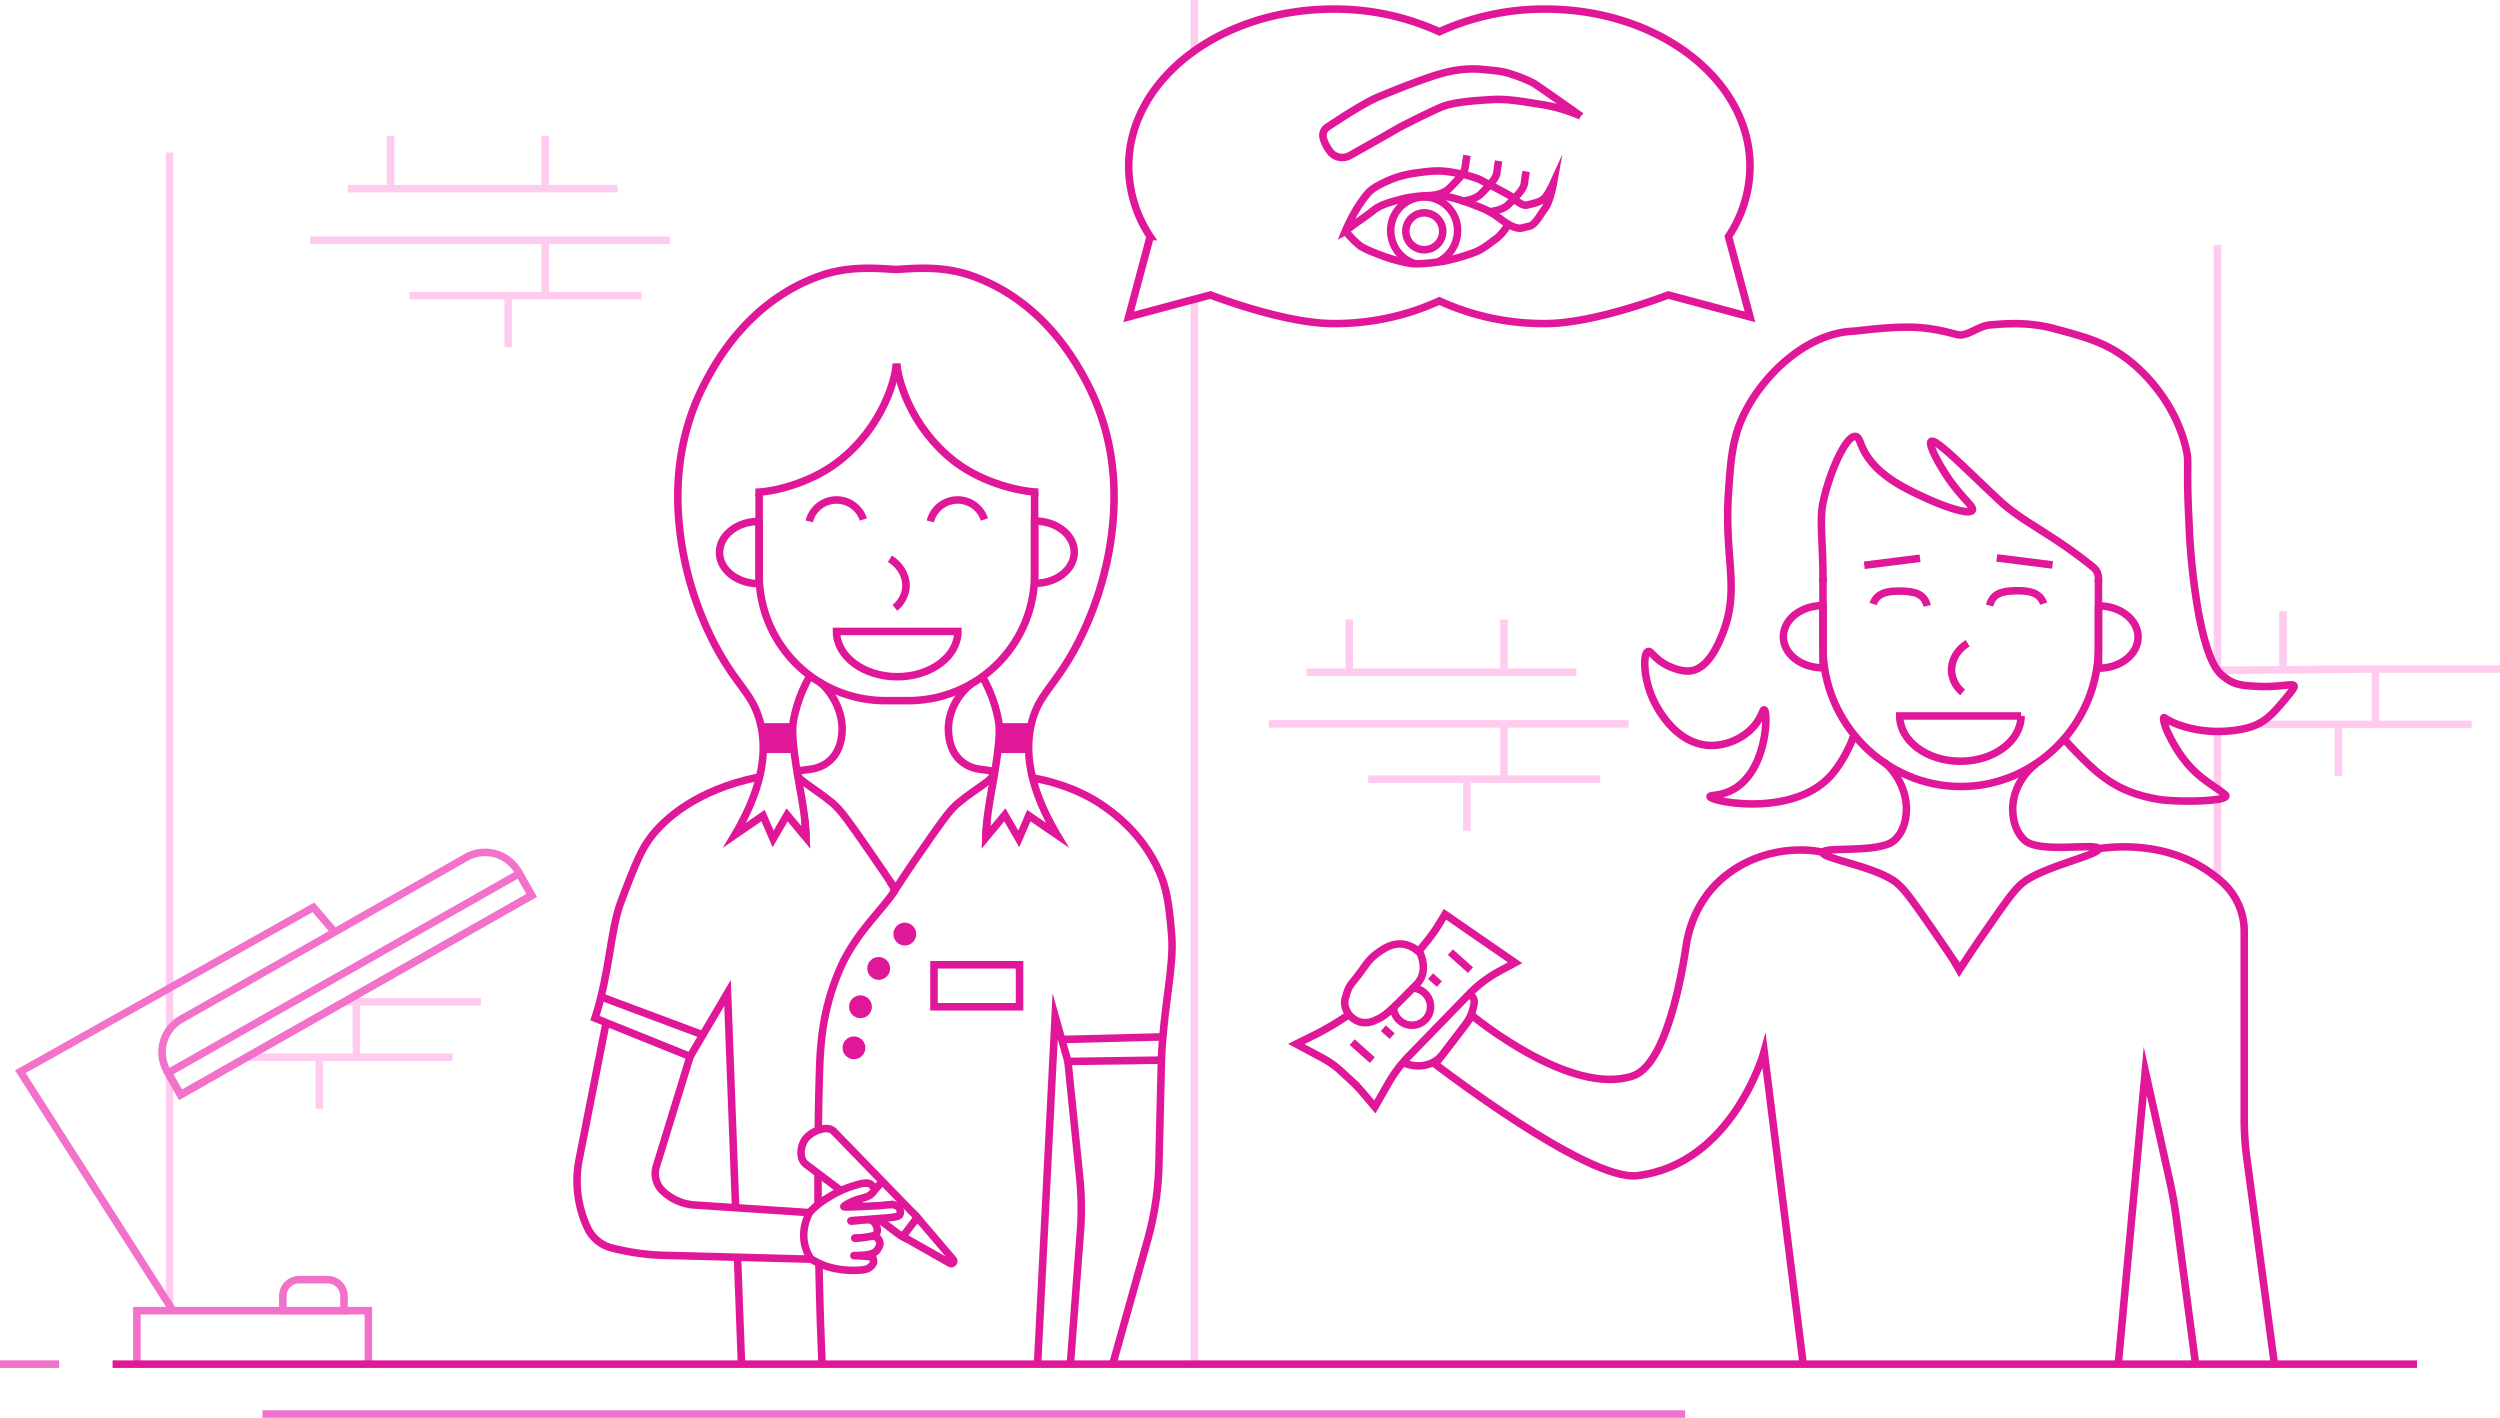 <svg id="Слой_12" data-name="Слой 12" xmlns="http://www.w3.org/2000/svg" viewBox="0 0 993.75 563.58"><defs><style>.cls-1,.cls-2,.cls-4{fill:none;stroke-miterlimit:10;stroke-width:3px;}.cls-1{stroke:#ffccef;}.cls-2{stroke:#e01798;}.cls-3{fill:#e01798;}.cls-4{stroke:#f272cb;}</style></defs><title>illustration</title><line class="cls-1" x1="155.25" y1="54" x2="155.25" y2="75"/><line class="cls-1" x1="138.25" y1="75" x2="245.5" y2="75"/><line class="cls-1" x1="216.75" y1="54" x2="216.75" y2="75"/><polyline class="cls-1" points="123.25 95.5 216.75 95.5 266.25 95.5"/><line class="cls-1" x1="216.75" y1="117.5" x2="216.75" y2="95.5"/><polyline class="cls-1" points="162.75 117.5 200.75 117.5 255 117.5"/><line class="cls-1" x1="202" y1="138" x2="202" y2="117.5"/><polyline class="cls-1" points="881.42 266.44 944.25 265.94 993.75 265.94"/><line class="cls-1" x1="944.25" y1="287.94" x2="944.25" y2="265.94"/><polyline class="cls-1" points="897.75 287.94 928.25 287.94 982.5 287.94"/><line class="cls-1" x1="929.5" y1="308.44" x2="929.5" y2="287.94"/><line class="cls-1" x1="536.34" y1="246.23" x2="536.34" y2="267.23"/><line class="cls-1" x1="519.34" y1="267.23" x2="626.59" y2="267.23"/><line class="cls-1" x1="597.84" y1="246.23" x2="597.84" y2="267.23"/><polyline class="cls-1" points="504.34 287.73 597.84 287.73 647.34 287.73"/><line class="cls-1" x1="597.84" y1="309.73" x2="597.84" y2="287.73"/><polyline class="cls-1" points="543.84 309.73 581.84 309.73 636.09 309.73"/><line class="cls-1" x1="583.09" y1="330.23" x2="583.09" y2="309.73"/><line class="cls-1" x1="907.5" y1="243" x2="907.5" y2="266.23"/><path class="cls-1" d="M143.75,404" transform="translate(-23.49 -26.23)"/><path class="cls-1" d="M86.65,404" transform="translate(-23.49 -26.23)"/><path class="cls-1" d="M165.15,391.82" transform="translate(-23.49 -26.23)"/><path class="cls-1" d="M165.15,383" transform="translate(-23.49 -26.23)"/><polyline class="cls-1" points="137.08 398.24 141.67 398.24 191.17 398.24"/><line class="cls-1" x1="141.67" y1="420.24" x2="141.67" y2="398.24"/><polyline class="cls-1" points="98.08 420.24 125.67 420.24 179.92 420.24"/><line class="cls-1" x1="126.92" y1="440.74" x2="126.92" y2="420.24"/><line class="cls-1" x1="67.42" y1="60.67" x2="67.42" y2="409.23"/><line class="cls-1" x1="67.42" y1="427" x2="67.42" y2="520.75"/><line class="cls-1" x1="474.75" y1="118.96" x2="474.75" y2="541.5"/><line class="cls-1" x1="474.75" x2="474.75" y2="20.25"/><line class="cls-1" x1="881.42" y1="317.73" x2="881.42" y2="349.58"/><line class="cls-1" x1="881.42" y1="290.74" x2="881.42" y2="313.59"/><line class="cls-1" x1="881.42" y1="97.33" x2="881.42" y2="266.44"/><path class="cls-2" d="M377.2,248.35c4.43,2.66,6.93,7.39,6.33,12a11.94,11.94,0,0,1-4.33,7.5" transform="translate(-23.49 -26.23)"/><path class="cls-2" d="M434.74,221.9v32.83a50.15,50.15,0,0,1-50,50h-9.5a50.15,50.15,0,0,1-50-50v-32" transform="translate(-23.49 -26.23)"/><path class="cls-2" d="M379.74,170.73" transform="translate(-23.49 -26.23)"/><path class="cls-2" d="M356,277.23c0,9.94,10.8,18,24.13,18s24.13-8.06,24.13-18H356Z" transform="translate(-23.49 -26.23)"/><path class="cls-2" d="M345.17,233.48a11.18,11.18,0,0,1,21.5-.75" transform="translate(-23.49 -26.23)"/><path class="cls-2" d="M393.3,233.48a11.18,11.18,0,0,1,21.5-.75" transform="translate(-23.49 -26.23)"/><path class="cls-2" d="M325.24,233.48h-0.12c-8.63,0-15.62,5.54-15.62,12.38s7,12.38,15.63,12.38h0.13V233.48Z" transform="translate(-23.49 -26.23)"/><path class="cls-2" d="M434.74,258.1h0.13c8.63,0,15.63-5.54,15.63-12.38s-7-12.37-15.62-12.37h-0.12V258.1Z" transform="translate(-23.49 -26.23)"/><path class="cls-2" d="M380,170.73c0.11,5.06,4.91,25.14,23.25,39.17,11.66,8.91,27.29,11.94,33,11.94" transform="translate(-23.49 -26.23)"/><path class="cls-2" d="M379.74,170.73c0,5-4.91,25.14-23.25,39.17-11.66,8.91-26.72,12-32.74,12" transform="translate(-23.49 -26.23)"/><path class="cls-2" d="M345.27,295.23a55.6,55.6,0,0,0-6.36,17.33c-0.54,3.05-.86,7.9,2.33,25.67,1.17,6.51,2.78,15.77,2.64,21.52" transform="translate(-23.49 -26.23)"/><rect class="cls-3" x="302.29" y="287.45" width="13.47" height="11.88"/><path class="cls-2" d="M343.41,352.14l0.43,7-7.49-9-5.54,9.56-4-9.27-11.29,7.75c12.72-21.39,12.53-36,10-45.33-3-11-8.86-13.66-17.33-29.33a131.22,131.22,0,0,1-14-42.67c-1.38-10.22-4.51-36.27,10-63.33,3.95-7.36,17-31.68,45.33-41.67,11.87-4.18,23.36-2.86,30.17-2.5" transform="translate(-23.49 -26.23)"/><path class="cls-2" d="M414,295.23a55.6,55.6,0,0,1,6.36,17.33c0.54,3.05.86,7.9-2.33,25.67-1.17,6.51-2.78,15.77-2.64,21.52" transform="translate(-23.49 -26.23)"/><rect class="cls-3" x="420.02" y="313.68" width="13.47" height="11.88" transform="translate(830.02 613.01) rotate(180)"/><path class="cls-2" d="M415.85,352.14l-0.43,7,7.49-9,5.54,9.56,4-9.27,11.29,7.75c-12.72-21.39-12.53-36-10-45.33,3-11,8.86-13.66,17.33-29.33a131.22,131.22,0,0,0,14-42.67c1.38-10.22,4.51-36.27-10-63.33-3.95-7.36-17-31.68-45.33-41.67-11.87-4.18-23.36-2.86-30.17-2.5" transform="translate(-23.49 -26.23)"/><path class="cls-2" d="M349.19,297.36c1.15,0.41,8.27,7.29,9,17.12,0.09,1.14.6,9.19-4.75,14-5.91,5.31-12.29,2.65-12.91,5.09s5.89,5.28,13.91,11.91c3.58,3,7.11,8.27,14.25,18.5,4.49,6.43,8.08,11.81,10.5,15.5" transform="translate(-23.49 -26.23)"/><path class="cls-2" d="M377.3,376.55l1.94,3.47c2.42-3.69,6.3-9.61,10.79-16,7.14-10.23,10.67-15.55,14.25-18.5,8-6.62,14.53-9.44,13.91-11.91s-7,.22-12.91-5.09c-5.35-4.81-4.84-12.86-4.75-14,0.77-9.82,8.18-16.16,9.33-16.56" transform="translate(-23.49 -26.23)"/><line class="cls-2" x1="293.12" y1="499" x2="294.75" y2="542.25"/><path class="cls-2" d="M324.86,335.17c-24.55,5-37.35,16.77-42.62,23.73-3.37,4.45-5.58,8.87-12,26-4.12,11-4.4,28-10.24,46.05l37.81,15.23,14.87-25.29,3.22,85.45" transform="translate(-23.49 -26.23)"/><path class="cls-2" d="M434.57,335.56c6.41,1.2,17.1,3.92,27,10.67,4.1,2.79,15.91,11.06,22.67,26.33,2.78,6.29,3.92,12,5,25.67,1,12.1-3.35,28.95-4.09,49.4l-37.16.52-5.07-17.93-7,138.25" transform="translate(-23.49 -26.23)"/><line class="cls-2" x1="238.9" y1="396.23" x2="279.37" y2="411.36"/><line class="cls-2" x1="422.46" y1="413.18" x2="462.11" y2="412.16"/><path class="cls-2" d="M349,528.4c0.36,17.87.89,32.14,1.22,39.33" transform="translate(-23.49 -26.23)"/><path class="cls-2" d="M348.65,492.66c0,4,0,7.89,0,11.74" transform="translate(-23.49 -26.23)"/><path class="cls-2" d="M379.41,379.76c-4.19,7.3-15.37,16.52-21.84,31.14-7.44,16.82-8,31.49-8.33,41-0.24,7.61-.39,15.32-0.48,23" transform="translate(-23.49 -26.23)"/><circle class="cls-3" cx="359.66" cy="371.3" r="4.54"/><circle class="cls-3" cx="349.28" cy="384.95" r="4.54"/><circle class="cls-3" cx="342.04" cy="400.19" r="4.54"/><circle class="cls-3" cx="339.45" cy="416.51" r="4.54"/><rect class="cls-2" x="371.27" y="383.5" width="34" height="16.69"/><path class="cls-2" d="M485.15,447.63l-1,41.7a121.11,121.11,0,0,1-4.47,29.73l-13.87,49.42" transform="translate(-23.49 -26.23)"/><path class="cls-2" d="M448,448.16l4.68,46.22a121.11,121.11,0,0,1,.28,21.23l-4,52.87" transform="translate(-23.49 -26.23)"/><path class="cls-2" d="M297.81,446.18l-13.43,43.68a9.64,9.64,0,0,0,2.57,9.82h0a20.26,20.26,0,0,0,13,5.56l45.24,3-0.61,1.46a23.07,23.07,0,0,0-1.14,3.48l0,0.11a16.89,16.89,0,0,0,1.83,12.47l0.56,1-55.64-1.48a95.05,95.05,0,0,1-23.56-3h0a14.55,14.55,0,0,1-9.56-7.9h0A44.17,44.17,0,0,1,253.71,487l10.72-54.26" transform="translate(-23.49 -26.23)"/><path class="cls-2" d="M345.24,508.23a32.25,32.25,0,0,1,7.5-6,40.56,40.56,0,0,1,10.58-4.81c3.94-1.27,5.68-1.08,6.59-.19s1.62,2,.46,3.13-1.77,1.61-5.44,2.5c-2.37.58-6.07,2.6-6,3s7.49-.09,13.46-0.35c2.79-.12,5.28-0.78,7-0.19a2.79,2.79,0,0,1,1.81,3.67c-0.35,1-3.21,1.21-7.65,1.54l-6.33.5c-4.72.35-5.49,0.32-5.5,0.5,0,0.41,3.69-.44,7.38-0.44a3.64,3.64,0,0,1,2.42,1.74c0.54,1.08,1.06,2.55.38,3.71-0.54.93-1.81,1.13-4.33,1.5-2.82.41-4.29,0.1-4.33,0.33s3.41-.12,7-0.82A3,3,0,0,1,372.8,519a2.82,2.82,0,0,1-.06,3.13c-0.64,1.12-1,3-8.25,3.16-5.61.16,5.44-.13,6,1.07,0.63,1.35.33,2.66-2,4.15a12,12,0,0,1-3.15.6,37.26,37.26,0,0,1-9.25-.5,27.36,27.36,0,0,1-8.08-2.75,31,31,0,0,1-2.92-1.67" transform="translate(-23.49 -26.23)"/><line class="cls-2" x1="342.65" y1="479.61" x2="339.5" y2="477.23"/><path class="cls-2" d="M384.13,518.76a27.41,27.41,0,0,1-5.11-3.21L373,511" transform="translate(-23.49 -26.23)"/><path class="cls-2" d="M357.75,499.51l-14.06-10.6c-2.71-2.33-2.06-7.6.27-10.31h0c2.33-2.71,8.08-5.15,10.79-2.82l31,31.93a16.09,16.09,0,0,1,2.06,2.17,17,17,0,0,1,1.2,1.4" transform="translate(-23.49 -26.23)"/><path class="cls-2" d="M381.16,517.07l19.91,11.3a1,1,0,0,0,1.26-1.53L387.1,509" transform="translate(-23.49 -26.23)"/><line class="cls-2" x1="364.6" y1="483.96" x2="358.86" y2="491.52"/><line class="cls-2" x1="350.13" y1="470.28" x2="347.39" y2="473.39"/><path class="cls-2" d="M805.65,281.94c-4.43,2.66-6.93,7.39-6.33,12a11.94,11.94,0,0,0,4.33,7.5" transform="translate(-23.49 -26.23)"/><path class="cls-2" d="M748.12,255.48v28.08c0,30.11,24.69,55.32,54.81,55.32h0c30.11,0,54.69-25.21,54.69-55.32V256.36" transform="translate(-23.49 -26.23)"/><path class="cls-2" d="M803.12,204.32" transform="translate(-23.49 -26.23)"/><path class="cls-2" d="M826.87,310.82c0,9.94-10.8,18-24.12,18s-24.12-8.06-24.12-18h48.25Z" transform="translate(-23.49 -26.23)"/><path class="cls-2" d="M789.55,267.07c-1.2-4.85-5-5.72-10-5.87s-10,.39-11.48,5.13" transform="translate(-23.49 -26.23)"/><path class="cls-2" d="M857.62,267.07h0.13c8.63,0,15.63,5.54,15.63,12.38s-7,12.38-15.62,12.38h-0.12V267.07Z" transform="translate(-23.49 -26.23)"/><path class="cls-2" d="M748.12,291.69H748c-8.63,0-15.62-5.54-15.62-12.37s7-12.37,15.63-12.37h0.13v24.74Z" transform="translate(-23.49 -26.23)"/><line class="cls-2" x1="741.05" y1="224.7" x2="763.22" y2="221.9"/><path class="cls-2" d="M814.36,266.94c1.2-4.85,5-5.72,10-5.87s10,0.39,11.48,5.13" transform="translate(-23.49 -26.23)"/><line class="cls-2" x1="815.89" y1="224.57" x2="793.72" y2="221.78"/><path class="cls-2" d="M760.41,318.24c-0.9,3.62-5,11.94-9.67,16.82-15.46,16.2-47.37,9.77-47.5,7.83-0.05-.77,5,0,10.5-3.67,12.43-8.4,12.56-30.4,11-30.83-0.61-.17-1,3.13-4.33,6.83a23.07,23.07,0,0,1-16.83,7.33c-13.28-.21-20.57-13.68-22-16.33-5-9.31-5.12-20.23-3-21,1.16-.42,2.23,2.45,6.67,5,0.39,0.23,5.83,3.28,10.33,2.67,6.83-.93,10.76-10.19,12.33-14,7.62-18.53.83-30.06,2.67-57,0.83-12.18,1.42-20.82,5.67-30,7.65-16.55,25.33-33.11,43.67-34,3.34-.16,17.84-2.52,29-1.21,7.47,0.88,12.29,2.71,13.65,2.71,3.68,0,7.65-3.65,12-4,7.44-.67,15.92-1.1,25.72,1.54,12.07,3.25,19.7,5.31,28.33,11.67,2.36,1.74,18.38,13.89,23.67,35.33,1.64,6.65.07,5.36,1.33,30a270.19,270.19,0,0,0,3.33,33.33c4.23,24.71,9.35,27,11,28.33,3.8,3,7.41,3.2,13,3.47,13.83,0.67,18.58-4.06,10.58,5.44-5.37,6.38-8.62,10-16.92,11.58-15.81,3.08-28.17-2.5-30.67-4.5-0.91-.73-0.24,2.7,1.33,6,7.87,16.5,16.3,19.27,22.67,24.5,3.36,2.76-19,3.2-26.83,1.83-11.86-2.07-19.25-6.3-26.5-13-3.57-3.3-8.51-8.45-10.25-10.5" transform="translate(-23.49 -26.23)"/><path class="cls-2" d="M857.62,258v-2.33a5.59,5.59,0,0,0-2.12-4c-16.66-13.5-28-17.83-37.36-26.61-14.18-13.28-25.31-24.73-27-23.33-1.3,1.08,3.27,9.54,7.33,15.33,5.35,7.61,9.81,10.59,9,12-1.12,2-11-1.46-17.33-4.33-9.46-4.29-21.92-9.94-26.67-21.33-0.77-1.84-1.17-3.45-2.33-3.67-3.77-.7-10.48,14.25-13,26.33-1.46,7,0,15.31,0,31.43" transform="translate(-23.49 -26.23)"/><path class="cls-2" d="M772.25,329.13c1.15,0.41,8.27,7.29,9,17.12,0.09,1.14.6,9.19-4.75,14-5.91,5.31-27.81,2.36-28.43,4.81s21.41,5.57,29.43,12.19c3.58,3,7.11,8.27,14.25,18.5,4.49,6.43,8.08,11.81,10.5,15.5" transform="translate(-23.49 -26.23)"/><path class="cls-2" d="M800.36,408.32l1.94,3.47c2.42-3.69,6.3-9.61,10.79-16,7.14-10.23,10.67-15.55,14.25-18.5,8-6.62,30.91-11.22,30.29-13.69s-23.39,2-29.29-3.31c-5.35-4.81-4.84-12.86-4.75-14,0.77-9.82,8.38-16.16,9.53-16.56" transform="translate(-23.49 -26.23)"/><path class="cls-2" d="M927.57,568.48l-10.91-81.41a123.61,123.61,0,0,1-1.09-16.41v-74.1a26.22,26.22,0,0,0-8.76-19.68,56.39,56.39,0,0,0-9.24-6.64c-16-9.22-33.86-7.51-39.46-6.73" transform="translate(-23.49 -26.23)"/><path class="cls-2" d="M896.24,568.48l-7.76-58.73q-0.9-6.85-2.41-13.6L876.24,452,865.49,568.48" transform="translate(-23.49 -26.23)"/><path class="cls-2" d="M748.12,365.06c-2.13-.65-20.07-4.1-36.88,7.84-11.45,8.13-15.61,19.59-17.13,27-0.49,2.38-6.2,48.84-21.54,54-24.85,8.44-63.84-23.95-63.84-23.95L594,449.23s60.58,46.67,80.25,44.33c38.05-4.51,50.5-49.33,50.5-49.33l15.51,124.25" transform="translate(-23.49 -26.23)"/><path class="cls-2" d="M559.58,429.57A112.07,112.07,0,0,1,545.26,438l-6.52,3.22,10.34,5.53a36.68,36.68,0,0,1,7.62,5.42l3.65,3.38a61.79,61.79,0,0,1,5.41,5.68l4.23,5,5.4-9.44a53.41,53.41,0,0,1,8.06-10.71l23.89-24.6a50.25,50.25,0,0,1,12.22-9.23l6.18-3.33-27.87-19.25L595,394.39c-2.17,3.59-5.94,8-8.6,11.21" transform="translate(-23.49 -26.23)"/><path class="cls-2" d="M584.75,419a7.38,7.38,0,1,1-7.37,7.38" transform="translate(-23.49 -26.23)"/><line class="cls-2" x1="537.5" y1="414.25" x2="545.5" y2="421.4"/><line class="cls-2" x1="549.88" y1="408.71" x2="553.38" y2="411.87"/><line class="cls-2" x1="584.52" y1="385.63" x2="576.52" y2="378.47"/><line class="cls-2" x1="572.14" y1="391.16" x2="568.64" y2="388"/><path class="cls-2" d="M577.37,446" transform="translate(-23.49 -26.23)"/><path class="cls-2" d="M608.38,422.09a3.16,3.16,0,0,1,1.09,2.89h0a19.5,19.5,0,0,1-3.8,9l-8.54,11.17a12.06,12.06,0,0,1-8.3,4.67h0a14.59,14.59,0,0,1-7.59-1.23" transform="translate(-23.49 -26.23)"/><path class="cls-2" d="M587.74,404.48c1,2.15,2.44,6.34.75,10.25a11.27,11.27,0,0,1-2.75,3.63c-9.63,9.79-11.63,11.77-15.5,13.38a9.19,9.19,0,0,1-5.62.88,8.85,8.85,0,0,1-4.9-3.13,8.45,8.45,0,0,1-1.28-2.34,6.91,6.91,0,0,1-.45-2.65,10,10,0,0,1,.54-2.4,17.88,17.88,0,0,1,1-2.94,12.4,12.4,0,0,1,1.72-2.6c4.92-5.94,5.6-8.45,9.61-11.35,2.35-1.7,6-4.34,10.58-3.64a11.51,11.51,0,0,1,5.81,2.82" transform="translate(-23.49 -26.23)"/><polyline class="cls-4" points="54.42 542.25 54.42 521 146.42 521 146.42 542.25"/><line class="cls-4" x1="669.83" y1="562.08" x2="104.36" y2="562.08"/><path class="cls-4" d="M118.92,508.67h11.33a6.5,6.5,0,0,1,6.5,6.5V521a0,0,0,0,1,0,0H112.42a0,0,0,0,1,0,0v-5.83A6.5,6.5,0,0,1,118.92,508.67Z"/><polyline class="cls-4" points="133.42 371 124.58 360.67 8.08 426 68.75 521"/><path class="cls-4" d="M93.49,397.48H223.74a15.12,15.12,0,0,1,15.12,15.12v10.88a0,0,0,0,1,0,0H78.37a0,0,0,0,1,0,0V412.6a15.13,15.13,0,0,1,15.13-15.13Z" transform="translate(-205.49 105.63) rotate(-29.59)"/><rect class="cls-4" x="82.32" y="412.43" width="160.5" height="10" transform="translate(-208.41 108.49) rotate(-29.59)"/><line class="cls-4" y1="542.25" x2="23.5" y2="542.25"/><line class="cls-2" x1="960.75" y1="542.25" x2="44.75" y2="542.25"/><path class="cls-2" d="M710.56,120.26l8.55,31.92-32.48-8.7s-29.16,11.37-48.84,11.37a99.94,99.94,0,0,1-42.16-9h0a99.87,99.87,0,0,1-42.16,9c-19.68,0-48.83-11.37-48.83-11.37l-32.49,8.7,8.55-31.92a50.75,50.75,0,0,1-8.55-27.91c0-34.52,36.41-62.5,81.32-62.5a99.87,99.87,0,0,1,42.16,9h0a99.94,99.94,0,0,1,42.16-9c44.91,0,81.32,28,81.32,62.5A50.75,50.75,0,0,1,710.56,120.26Z" transform="translate(-23.49 -26.23)"/><path class="cls-2" d="M549.38,79.86a3.63,3.63,0,0,1,1.61-3c4-2.69,14.53-9.6,19.85-11.86,6.66-2.84,22.07-9,28.36-10.23a42.5,42.5,0,0,1,14.47-.86c5.1,0.49,7.4.66,11.18,2a55.68,55.68,0,0,1,8.06,3.29c1.81,1,18.91,13.15,18.91,13.15a65.33,65.33,0,0,0-14.63-4.44c-6.91-1-13.81-2.53-20.88-2.09s-15.45.94-20.55,3.24-15,7.15-17.92,8.92c-2.25,1.34-12.72,7.25-17.65,10a6.25,6.25,0,0,1-7-.48,5.22,5.22,0,0,1-.85-0.86c-1.64-2.14-3-4.81-3-6.74h0Z" transform="translate(-23.49 -26.23)"/><path class="cls-2" d="M558.26,118.17a63.75,63.75,0,0,1,5.43-10.36c3-4.27,3.78-5.92,8.71-8.39a40.32,40.32,0,0,1,12.82-4.27c3.78-.49,8.39-1.36,13.32-0.76s11.34,2.24,13.48,3.39,11.34,5.75,12.66,6.91,3.95,3.62,6.08,3,4.77-1,6.41-2.47S641,98.94,641,98.94s-1.32,7.4-3.29,10-4.11,6.91-6.41,7.23-3.29,1.64-7.07-.16-6.08-4.77-11.67-7.07-11.67-4.44-15.62-4.77a51.4,51.4,0,0,0-15.45,1c-5.26,1.32-9.37,2.47-12.17,4.77-1.5,1.23-3.72,2.8-5.46,4a68.36,68.36,0,0,0-5.49,4.17Z" transform="translate(-23.49 -26.23)"/><path class="cls-2" d="M623.11,115.46s-2.7,4.15-5,5.75-4.93,3.95-8.39,5.3a82.51,82.51,0,0,1-12.45,3.58c-2.47.37-10.23,1.48-13.81,0.74a64.28,64.28,0,0,1-8.88-2.34c-2.34-.86-8-2.84-10.48-4.56a38,38,0,0,1-5.73-5.81" transform="translate(-23.49 -26.23)"/><path class="cls-2" d="M591.8,104s5.14-.19,7.81-2.9,6-5.92,6.25-8.14S606.6,88,606.6,88" transform="translate(-23.49 -26.23)"/><path class="cls-2" d="M604.38,106.18s5.14-.19,7.81-2.9,6-5.92,6.25-8.14,0.74-4.93.74-4.93" transform="translate(-23.49 -26.23)"/><path class="cls-2" d="M615.33,110.37s5.14-.19,7.81-2.9,6-5.92,6.25-8.14,0.74-4.93.74-4.93" transform="translate(-23.49 -26.23)"/><path class="cls-2" d="M586,131.08a13.77,13.77,0,0,1-9.69-12.9,13.28,13.28,0,1,1,26.55,0,13.88,13.88,0,0,1-7.81,12.22" transform="translate(-23.49 -26.23)"/><circle class="cls-2" cx="566.15" cy="91.94" r="7.34"/></svg>